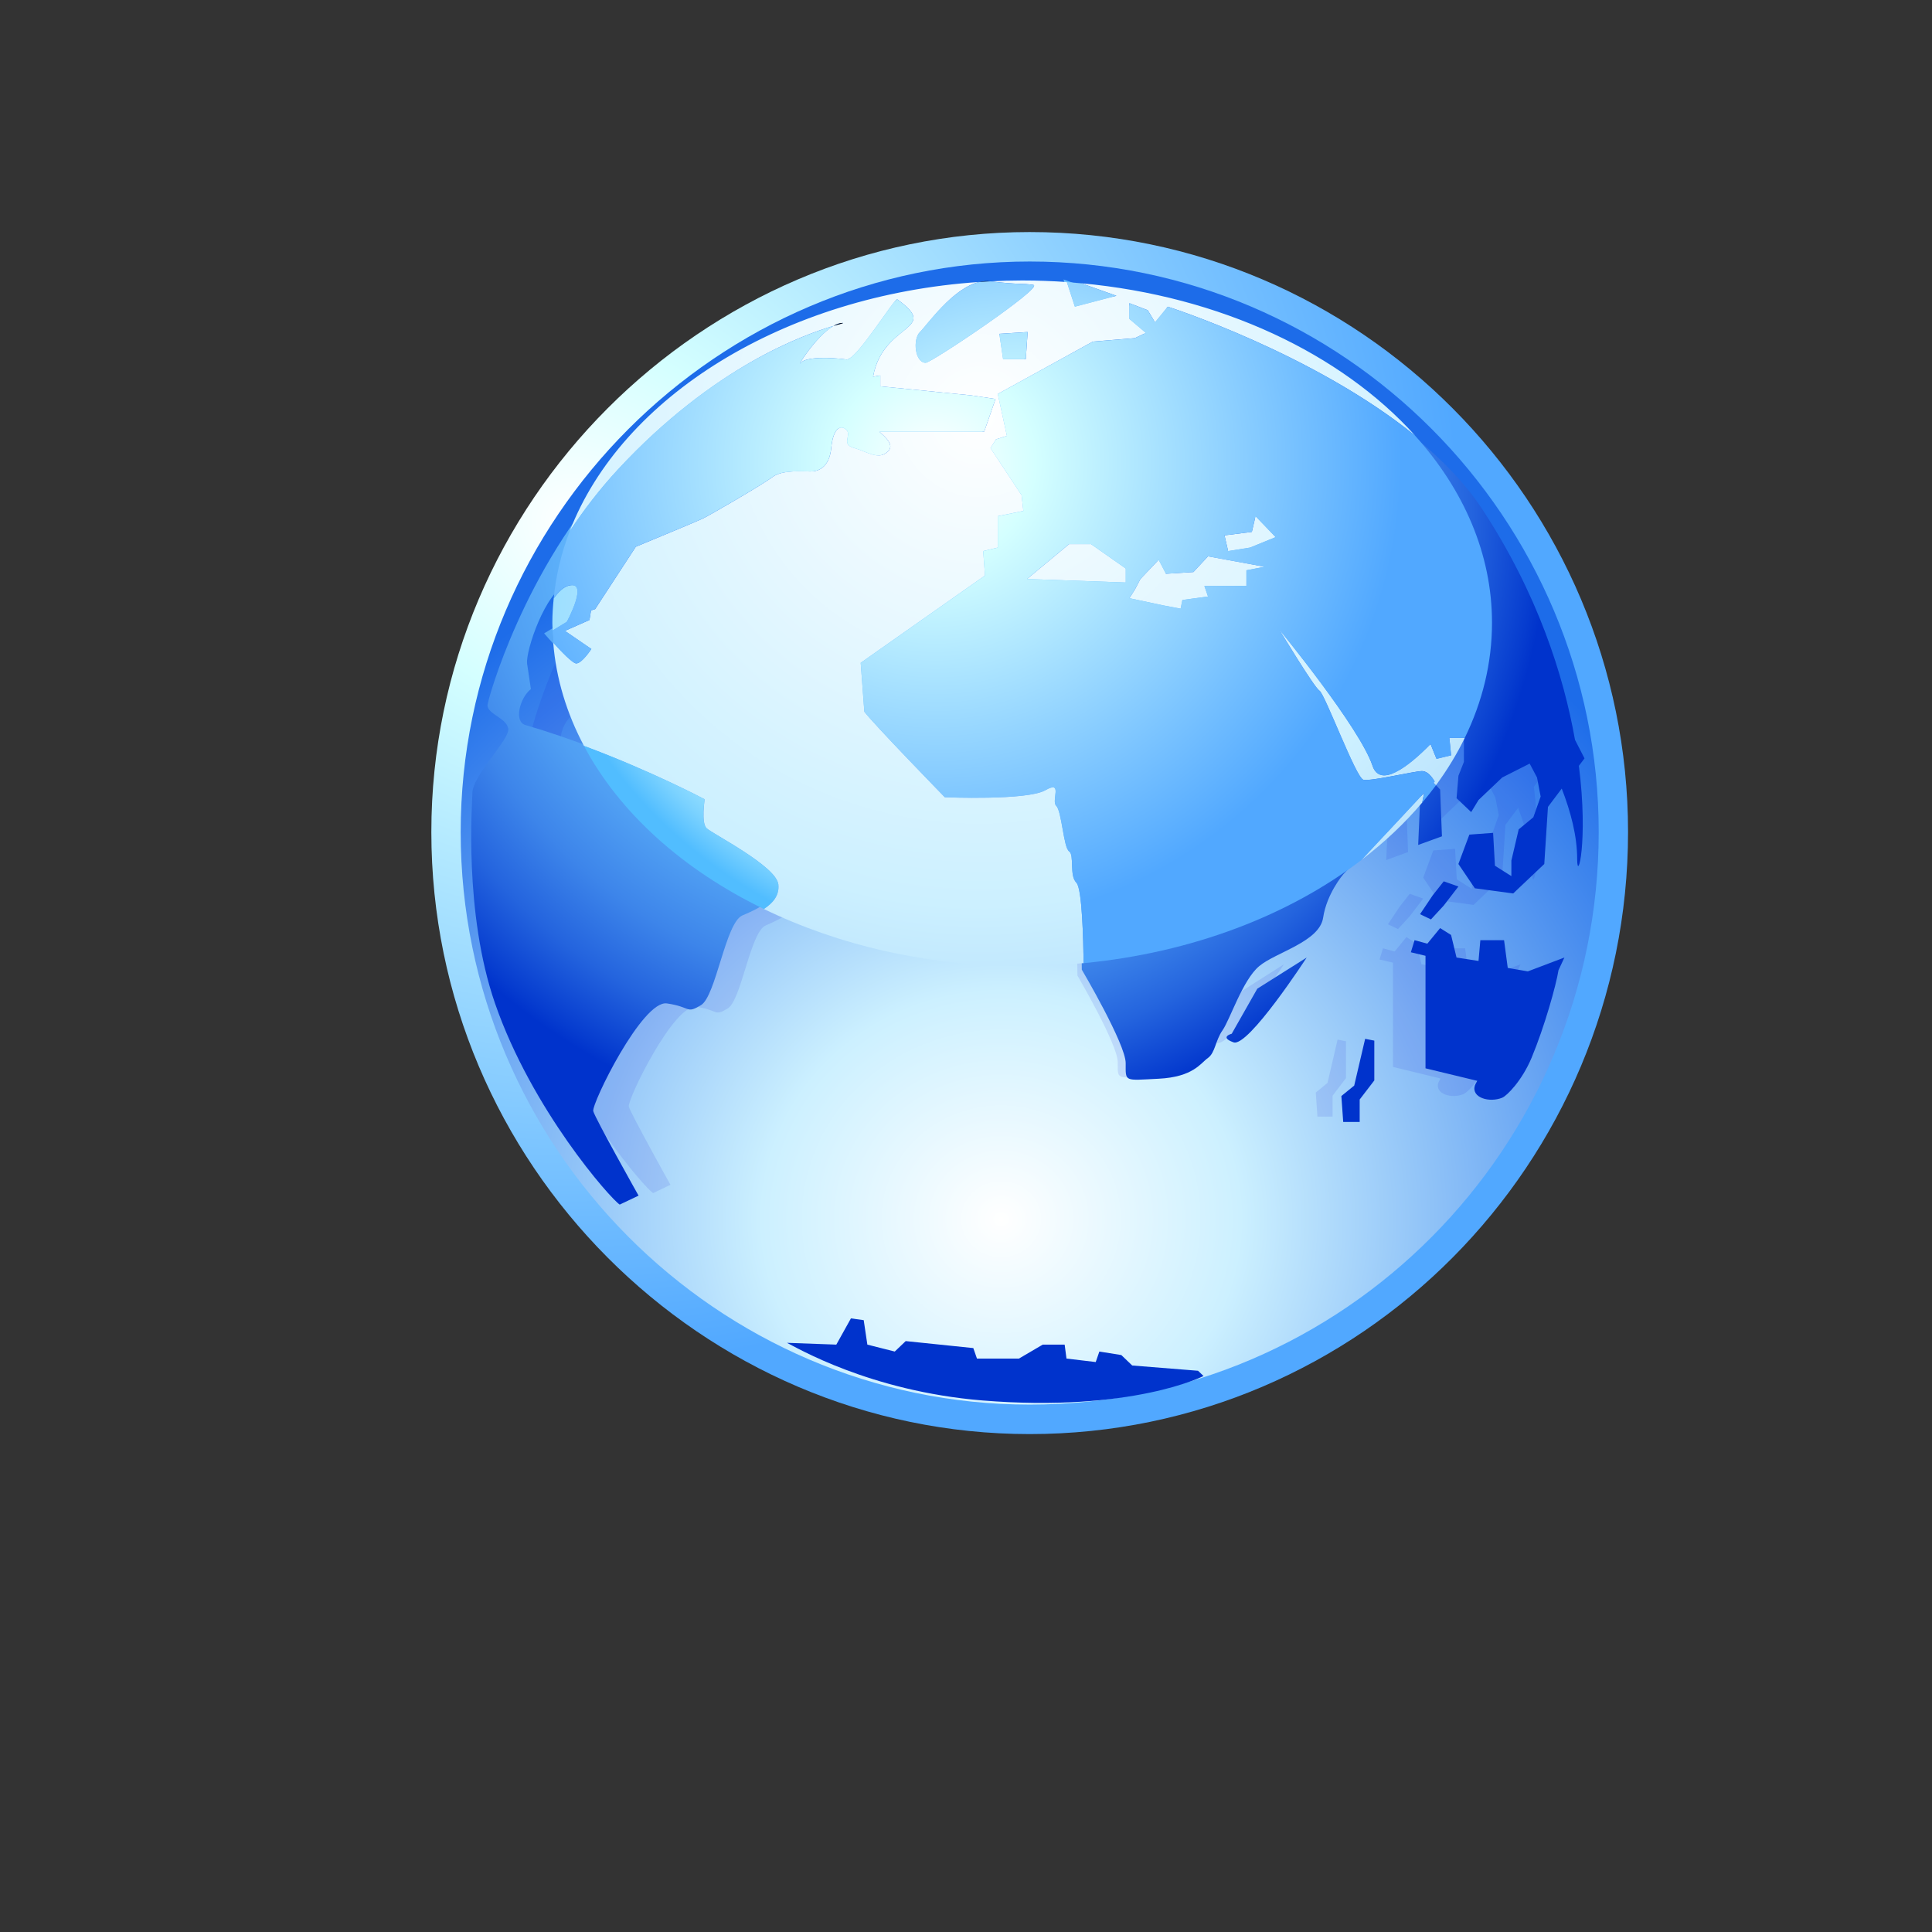 <?xml version="1.0" encoding="UTF-8" standalone="no"?>
<!-- Generator: Adobe Illustrator 9.0, SVG Export Plug-In  -->
<svg
   xmlns:svg="http://www.w3.org/2000/svg"
   xmlns="http://www.w3.org/2000/svg"
   xmlns:xlink="http://www.w3.org/1999/xlink"
   xmlns:sodipodi="http://sodipodi.sourceforge.net/DTD/sodipodi-0.dtd"
   xmlns:inkscape="http://www.inkscape.org/namespaces/inkscape"
   width="144pt"
   height="144pt"
   viewBox="0 0 144 144"
   xml:space="preserve"
   id="svg40225"
   sodipodi:version="0.32"
   inkscape:version="0.46"
   sodipodi:docname="konqueror.svg"
   inkscape:output_extension="org.inkscape.output.svg.inkscape"><rect x="0" y="0" width="144" height="144" fill="#333333" stroke="none"/><defs
     id="defs40642"><inkscape:perspective
   sodipodi:type="inkscape:persp3d"
   inkscape:vp_x="0 : 90 : 1"
   inkscape:vp_y="0 : 1000 : 0"
   inkscape:vp_z="180 : 90 : 1"
   inkscape:persp3d-origin="90 : 60 : 1"
   id="perspective40646" />
		
		
	<radialGradient
   inkscape:collect="always"
   xlink:href="#aigrd1"
   id="radialGradient40874"
   gradientUnits="userSpaceOnUse"
   gradientTransform="matrix(1.02,0,0,0.971,-32.316,104.457)"
   cx="71.755"
   cy="-65.269"
   fx="71.755"
   fy="-65.269"
   r="81.756" /><radialGradient
   inkscape:collect="always"
   xlink:href="#aigrd2"
   id="radialGradient40876"
   gradientUnits="userSpaceOnUse"
   gradientTransform="matrix(1.02,0,0,0.971,-32.316,104.457)"
   cx="103.007"
   cy="-11.74"
   fx="103.007"
   fy="-11.74"
   r="57.695" /><radialGradient
   inkscape:collect="always"
   xlink:href="#aigrd3"
   id="radialGradient40878"
   gradientUnits="userSpaceOnUse"
   cx="66.017"
   cy="39.613"
   fx="66.017"
   fy="39.613"
   r="47.685" /><radialGradient
   inkscape:collect="always"
   xlink:href="#aigrd4"
   id="radialGradient40880"
   gradientUnits="userSpaceOnUse"
   gradientTransform="matrix(1.02,0,0,0.971,-32.316,104.457)"
   cx="105.824"
   cy="-54.606"
   fx="105.824"
   fy="-54.606"
   r="73.333" /><radialGradient
   inkscape:collect="always"
   xlink:href="#aigrd5"
   id="radialGradient40882"
   gradientUnits="userSpaceOnUse"
   gradientTransform="matrix(1.02,0,0,0.971,-32.316,104.457)"
   cx="101.376"
   cy="-73.411"
   fx="101.376"
   fy="-73.411"
   r="121.76" /><radialGradient
   inkscape:collect="always"
   xlink:href="#aigrd6"
   id="radialGradient40884"
   gradientUnits="userSpaceOnUse"
   gradientTransform="matrix(1.02,0,0,0.971,-32.316,104.457)"
   cx="101.374"
   cy="-73.411"
   fx="101.374"
   fy="-73.411"
   r="121.776" /><radialGradient
   inkscape:collect="always"
   xlink:href="#aigrd7"
   id="radialGradient40886"
   gradientUnits="userSpaceOnUse"
   cx="71.118"
   cy="33.152"
   fx="71.118"
   fy="33.152"
   r="120.477" /><radialGradient
   inkscape:collect="always"
   xlink:href="#aigrd8"
   id="radialGradient40888"
   gradientUnits="userSpaceOnUse"
   gradientTransform="matrix(1.02,0,0,0.971,-32.316,104.457)"
   cx="101.374"
   cy="-73.413"
   fx="101.374"
   fy="-73.413"
   r="121.777" /><radialGradient
   inkscape:collect="always"
   xlink:href="#aigrd9"
   id="radialGradient40890"
   gradientUnits="userSpaceOnUse"
   gradientTransform="matrix(1.02,0,0,0.971,-32.316,104.457)"
   cx="101.375"
   cy="-73.414"
   fx="101.375"
   fy="-73.414"
   r="121.78" /><radialGradient
   inkscape:collect="always"
   xlink:href="#aigrd10"
   id="radialGradient40892"
   gradientUnits="userSpaceOnUse"
   gradientTransform="matrix(1.02,0,0,0.971,-32.316,104.457)"
   cx="101.359"
   cy="-73.421"
   fx="101.359"
   fy="-73.421"
   r="121.826" /><radialGradient
   inkscape:collect="always"
   xlink:href="#aigrd11"
   id="radialGradient40894"
   gradientUnits="userSpaceOnUse"
   gradientTransform="matrix(1.02,0,0,0.971,-32.316,104.457)"
   cx="103.743"
   cy="-67.258"
   fx="103.743"
   fy="-67.258"
   r="35.692" /><radialGradient
   inkscape:collect="always"
   xlink:href="#aigrd12"
   id="radialGradient40896"
   gradientUnits="userSpaceOnUse"
   gradientTransform="matrix(1.02,0,0,0.971,-32.316,104.457)"
   cx="103.688"
   cy="-67.267"
   fx="103.688"
   fy="-67.267"
   r="35.698" /><radialGradient
   inkscape:collect="always"
   xlink:href="#aigrd13"
   id="radialGradient40898"
   gradientUnits="userSpaceOnUse"
   cx="67.88"
   cy="36.63"
   fx="67.88"
   fy="36.63"
   r="43.822" /><radialGradient
   inkscape:collect="always"
   xlink:href="#aigrd14"
   id="radialGradient40900"
   gradientUnits="userSpaceOnUse"
   gradientTransform="matrix(1.02,0,0,0.971,-32.316,104.457)"
   cx="103.686"
   cy="-67.257"
   fx="103.686"
   fy="-67.257"
   r="35.725" /><radialGradient
   inkscape:collect="always"
   xlink:href="#aigrd15"
   id="radialGradient40902"
   gradientUnits="userSpaceOnUse"
   gradientTransform="matrix(1.02,0,0,0.971,-32.316,104.457)"
   cx="98.201"
   cy="-69.829"
   fx="98.201"
   fy="-69.829"
   r="43.93" /><radialGradient
   inkscape:collect="always"
   xlink:href="#aigrd16"
   id="radialGradient40904"
   gradientUnits="userSpaceOnUse"
   gradientTransform="matrix(1.02,0,0,0.971,-32.316,104.457)"
   cx="103.686"
   cy="-67.253"
   fx="103.686"
   fy="-67.253"
   r="35.735" /><linearGradient
   inkscape:collect="always"
   xlink:href="#aigrd17"
   id="linearGradient40906"
   gradientUnits="userSpaceOnUse"
   x1="128.483"
   y1="114.662"
   x2="121.406"
   y2="121.74" /><linearGradient
   inkscape:collect="always"
   xlink:href="#aigrd18"
   id="linearGradient40908"
   gradientUnits="userSpaceOnUse"
   x1="104.762"
   y1="98.666"
   x2="138.257"
   y2="124.597" /><linearGradient
   inkscape:collect="always"
   xlink:href="#aigrd19"
   id="linearGradient40910"
   gradientUnits="userSpaceOnUse"
   x1="23.631"
   y1="9.81"
   x2="16.555"
   y2="16.886" /><linearGradient
   inkscape:collect="always"
   xlink:href="#aigrd20"
   id="linearGradient40912"
   gradientUnits="userSpaceOnUse"
   x1="-0.094"
   y1="-6.188"
   x2="33.404"
   y2="19.745" /><linearGradient
   inkscape:collect="always"
   xlink:href="#aigrd21"
   id="linearGradient40914"
   gradientUnits="userSpaceOnUse"
   x1="-28.083"
   y1="1.557"
   x2="122.478"
   y2="179.003" /><linearGradient
   inkscape:collect="always"
   xlink:href="#aigrd22"
   id="linearGradient40916"
   gradientUnits="userSpaceOnUse"
   x1="40.395"
   y1="96.764"
   x2="89.714"
   y2="134.947" /><linearGradient
   inkscape:collect="always"
   xlink:href="#aigrd23"
   id="linearGradient40918"
   gradientUnits="userSpaceOnUse"
   x1="16.294"
   y1="53.11"
   x2="151.178"
   y2="213.986" /><linearGradient
   inkscape:collect="always"
   xlink:href="#aigrd24"
   id="linearGradient40920"
   gradientUnits="userSpaceOnUse"
   x1="-32.73"
   y1="5.502"
   x2="117.827"
   y2="182.944" /><linearGradient
   inkscape:collect="always"
   xlink:href="#aigrd25"
   id="linearGradient40922"
   gradientUnits="userSpaceOnUse"
   x1="-17.473"
   y1="36.036"
   x2="33.188"
   y2="75.257" /><linearGradient
   inkscape:collect="always"
   xlink:href="#aigrd26"
   id="linearGradient40924"
   gradientUnits="userSpaceOnUse"
   x1="11.652"
   y1="57.012"
   x2="146.519"
   y2="217.866" /><linearGradient
   inkscape:collect="always"
   xlink:href="#aigrd27"
   id="linearGradient40926"
   gradientUnits="userSpaceOnUse"
   x1="-45.718"
   y1="16.516"
   x2="104.848"
   y2="193.969" /><linearGradient
   inkscape:collect="always"
   xlink:href="#aigrd28"
   id="linearGradient40928"
   gradientUnits="userSpaceOnUse"
   x1="4.232"
   y1="86.016"
   x2="46.406"
   y2="118.666" /><linearGradient
   inkscape:collect="always"
   xlink:href="#aigrd29"
   id="linearGradient40930"
   gradientUnits="userSpaceOnUse"
   x1="-0.715"
   y1="67.378"
   x2="134.164"
   y2="228.247" /><linearGradient
   inkscape:collect="always"
   xlink:href="#aigrd30"
   id="linearGradient40932"
   gradientUnits="userSpaceOnUse"
   x1="4.009"
   y1="-25.662"
   x2="154.563"
   y2="151.777" /><linearGradient
   inkscape:collect="always"
   xlink:href="#aigrd31"
   id="linearGradient40934"
   gradientUnits="userSpaceOnUse"
   x1="89.799"
   y1="83.609"
   x2="132.907"
   y2="116.983" /><linearGradient
   inkscape:collect="always"
   xlink:href="#aigrd32"
   id="linearGradient40936"
   gradientUnits="userSpaceOnUse"
   x1="48.422"
   y1="26.188"
   x2="183.291"
   y2="187.047" /><linearGradient
   inkscape:collect="always"
   xlink:href="#aigrd33"
   id="linearGradient40938"
   gradientUnits="userSpaceOnUse"
   x1="-2.018"
   y1="-20.554"
   x2="148.538"
   y2="156.887" /><linearGradient
   inkscape:collect="always"
   xlink:href="#aigrd34"
   id="linearGradient40940"
   gradientUnits="userSpaceOnUse"
   x1="2.02"
   y1="-0.657"
   x2="45.127"
   y2="32.716" /><linearGradient
   inkscape:collect="always"
   xlink:href="#aigrd35"
   id="linearGradient40942"
   gradientUnits="userSpaceOnUse"
   x1="42.288"
   y1="31.326"
   x2="177.168"
   y2="192.198" /><linearGradient
   inkscape:collect="always"
   xlink:href="#aigrd36"
   id="linearGradient40944"
   gradientUnits="userSpaceOnUse"
   x1="-9.19"
   y1="-14.398"
   x2="141.238"
   y2="162.893" /><linearGradient
   inkscape:collect="always"
   xlink:href="#aigrd37"
   id="linearGradient40946"
   gradientUnits="userSpaceOnUse"
   x1="35.362"
   y1="37.131"
   x2="170.087"
   y2="197.817" /><linearGradient
   inkscape:collect="always"
   xlink:href="#aigrd38"
   id="linearGradient40948"
   gradientUnits="userSpaceOnUse"
   x1="-39.401"
   y1="-8.939"
   x2="120.33"
   y2="114.724" /><linearGradient
   inkscape:collect="always"
   xlink:href="#aigrd39"
   id="linearGradient40950"
   gradientUnits="userSpaceOnUse"
   x1="-25.284"
   y1="-0.699"
   x2="115.942"
   y2="108.637" />
			
			
		<radialGradient
   inkscape:collect="always"
   xlink:href="#aigrd1"
   id="radialGradient41176"
   gradientUnits="userSpaceOnUse"
   gradientTransform="matrix(1.02,0,0,0.971,-32.316,104.457)"
   cx="71.755"
   cy="-65.269"
   fx="71.755"
   fy="-65.269"
   r="81.756" /><radialGradient
   inkscape:collect="always"
   xlink:href="#aigrd2"
   id="radialGradient41178"
   gradientUnits="userSpaceOnUse"
   gradientTransform="matrix(1.02,0,0,0.971,-32.316,104.457)"
   cx="103.007"
   cy="-11.74"
   fx="103.007"
   fy="-11.74"
   r="57.695" /><radialGradient
   inkscape:collect="always"
   xlink:href="#aigrd3"
   id="radialGradient41180"
   gradientUnits="userSpaceOnUse"
   cx="66.017"
   cy="39.613"
   fx="66.017"
   fy="39.613"
   r="47.685" /><radialGradient
   inkscape:collect="always"
   xlink:href="#aigrd4"
   id="radialGradient41182"
   gradientUnits="userSpaceOnUse"
   gradientTransform="matrix(1.02,0,0,0.971,-32.316,104.457)"
   cx="105.824"
   cy="-54.606"
   fx="105.824"
   fy="-54.606"
   r="73.333" /><radialGradient
   inkscape:collect="always"
   xlink:href="#aigrd5"
   id="radialGradient41184"
   gradientUnits="userSpaceOnUse"
   gradientTransform="matrix(1.02,0,0,0.971,-32.316,104.457)"
   cx="101.376"
   cy="-73.411"
   fx="101.376"
   fy="-73.411"
   r="121.76" /><radialGradient
   inkscape:collect="always"
   xlink:href="#aigrd6"
   id="radialGradient41186"
   gradientUnits="userSpaceOnUse"
   gradientTransform="matrix(1.02,0,0,0.971,-32.316,104.457)"
   cx="101.374"
   cy="-73.411"
   fx="101.374"
   fy="-73.411"
   r="121.776" /><radialGradient
   inkscape:collect="always"
   xlink:href="#aigrd7"
   id="radialGradient41188"
   gradientUnits="userSpaceOnUse"
   cx="71.118"
   cy="33.152"
   fx="71.118"
   fy="33.152"
   r="120.477" /><radialGradient
   inkscape:collect="always"
   xlink:href="#aigrd8"
   id="radialGradient41190"
   gradientUnits="userSpaceOnUse"
   gradientTransform="matrix(1.02,0,0,0.971,-32.316,104.457)"
   cx="101.374"
   cy="-73.413"
   fx="101.374"
   fy="-73.413"
   r="121.777" /><radialGradient
   inkscape:collect="always"
   xlink:href="#aigrd9"
   id="radialGradient41192"
   gradientUnits="userSpaceOnUse"
   gradientTransform="matrix(1.02,0,0,0.971,-32.316,104.457)"
   cx="101.375"
   cy="-73.414"
   fx="101.375"
   fy="-73.414"
   r="121.78" /><radialGradient
   inkscape:collect="always"
   xlink:href="#aigrd10"
   id="radialGradient41194"
   gradientUnits="userSpaceOnUse"
   gradientTransform="matrix(1.02,0,0,0.971,-32.316,104.457)"
   cx="101.359"
   cy="-73.421"
   fx="101.359"
   fy="-73.421"
   r="121.826" /><radialGradient
   inkscape:collect="always"
   xlink:href="#aigrd11"
   id="radialGradient41196"
   gradientUnits="userSpaceOnUse"
   gradientTransform="matrix(1.02,0,0,0.971,-32.316,104.457)"
   cx="103.743"
   cy="-67.258"
   fx="103.743"
   fy="-67.258"
   r="35.692" /><radialGradient
   inkscape:collect="always"
   xlink:href="#aigrd12"
   id="radialGradient41198"
   gradientUnits="userSpaceOnUse"
   gradientTransform="matrix(1.02,0,0,0.971,-32.316,104.457)"
   cx="103.688"
   cy="-67.267"
   fx="103.688"
   fy="-67.267"
   r="35.698" /><radialGradient
   inkscape:collect="always"
   xlink:href="#aigrd13"
   id="radialGradient41200"
   gradientUnits="userSpaceOnUse"
   cx="67.88"
   cy="36.63"
   fx="67.88"
   fy="36.63"
   r="43.822" /><radialGradient
   inkscape:collect="always"
   xlink:href="#aigrd14"
   id="radialGradient41202"
   gradientUnits="userSpaceOnUse"
   gradientTransform="matrix(1.02,0,0,0.971,-32.316,104.457)"
   cx="103.686"
   cy="-67.257"
   fx="103.686"
   fy="-67.257"
   r="35.725" /><radialGradient
   inkscape:collect="always"
   xlink:href="#aigrd15"
   id="radialGradient41204"
   gradientUnits="userSpaceOnUse"
   gradientTransform="matrix(1.02,0,0,0.971,-32.316,104.457)"
   cx="98.201"
   cy="-69.829"
   fx="98.201"
   fy="-69.829"
   r="43.93" /><radialGradient
   inkscape:collect="always"
   xlink:href="#aigrd16"
   id="radialGradient41206"
   gradientUnits="userSpaceOnUse"
   gradientTransform="matrix(1.02,0,0,0.971,-32.316,104.457)"
   cx="103.686"
   cy="-67.253"
   fx="103.686"
   fy="-67.253"
   r="35.735" /><linearGradient
   inkscape:collect="always"
   xlink:href="#aigrd17"
   id="linearGradient41208"
   gradientUnits="userSpaceOnUse"
   x1="128.483"
   y1="114.662"
   x2="121.406"
   y2="121.74" /><linearGradient
   inkscape:collect="always"
   xlink:href="#aigrd18"
   id="linearGradient41210"
   gradientUnits="userSpaceOnUse"
   x1="104.762"
   y1="98.666"
   x2="138.257"
   y2="124.597" /><linearGradient
   inkscape:collect="always"
   xlink:href="#aigrd19"
   id="linearGradient41212"
   gradientUnits="userSpaceOnUse"
   x1="23.631"
   y1="9.81"
   x2="16.555"
   y2="16.886" /><linearGradient
   inkscape:collect="always"
   xlink:href="#aigrd20"
   id="linearGradient41214"
   gradientUnits="userSpaceOnUse"
   x1="-0.094"
   y1="-6.188"
   x2="33.404"
   y2="19.745" /><linearGradient
   inkscape:collect="always"
   xlink:href="#aigrd21"
   id="linearGradient41216"
   gradientUnits="userSpaceOnUse"
   x1="-28.083"
   y1="1.557"
   x2="122.478"
   y2="179.003" /><linearGradient
   inkscape:collect="always"
   xlink:href="#aigrd22"
   id="linearGradient41218"
   gradientUnits="userSpaceOnUse"
   x1="40.395"
   y1="96.764"
   x2="89.714"
   y2="134.947" /><linearGradient
   inkscape:collect="always"
   xlink:href="#aigrd23"
   id="linearGradient41220"
   gradientUnits="userSpaceOnUse"
   x1="16.294"
   y1="53.11"
   x2="151.178"
   y2="213.986" /><linearGradient
   inkscape:collect="always"
   xlink:href="#aigrd24"
   id="linearGradient41222"
   gradientUnits="userSpaceOnUse"
   x1="-32.73"
   y1="5.502"
   x2="117.827"
   y2="182.944" /><linearGradient
   inkscape:collect="always"
   xlink:href="#aigrd25"
   id="linearGradient41224"
   gradientUnits="userSpaceOnUse"
   x1="-17.473"
   y1="36.036"
   x2="33.188"
   y2="75.257" /><linearGradient
   inkscape:collect="always"
   xlink:href="#aigrd26"
   id="linearGradient41226"
   gradientUnits="userSpaceOnUse"
   x1="11.652"
   y1="57.012"
   x2="146.519"
   y2="217.866" /><linearGradient
   inkscape:collect="always"
   xlink:href="#aigrd27"
   id="linearGradient41228"
   gradientUnits="userSpaceOnUse"
   x1="-45.718"
   y1="16.516"
   x2="104.848"
   y2="193.969" /><linearGradient
   inkscape:collect="always"
   xlink:href="#aigrd28"
   id="linearGradient41230"
   gradientUnits="userSpaceOnUse"
   x1="4.232"
   y1="86.016"
   x2="46.406"
   y2="118.666" /><linearGradient
   inkscape:collect="always"
   xlink:href="#aigrd29"
   id="linearGradient41232"
   gradientUnits="userSpaceOnUse"
   x1="-0.715"
   y1="67.378"
   x2="134.164"
   y2="228.247" /><linearGradient
   inkscape:collect="always"
   xlink:href="#aigrd30"
   id="linearGradient41234"
   gradientUnits="userSpaceOnUse"
   x1="4.009"
   y1="-25.662"
   x2="154.563"
   y2="151.777" /><linearGradient
   inkscape:collect="always"
   xlink:href="#aigrd31"
   id="linearGradient41236"
   gradientUnits="userSpaceOnUse"
   x1="89.799"
   y1="83.609"
   x2="132.907"
   y2="116.983" /><linearGradient
   inkscape:collect="always"
   xlink:href="#aigrd32"
   id="linearGradient41238"
   gradientUnits="userSpaceOnUse"
   x1="48.422"
   y1="26.188"
   x2="183.291"
   y2="187.047" /><linearGradient
   inkscape:collect="always"
   xlink:href="#aigrd33"
   id="linearGradient41240"
   gradientUnits="userSpaceOnUse"
   x1="-2.018"
   y1="-20.554"
   x2="148.538"
   y2="156.887" /><linearGradient
   inkscape:collect="always"
   xlink:href="#aigrd34"
   id="linearGradient41242"
   gradientUnits="userSpaceOnUse"
   x1="2.02"
   y1="-0.657"
   x2="45.127"
   y2="32.716" /><linearGradient
   inkscape:collect="always"
   xlink:href="#aigrd35"
   id="linearGradient41244"
   gradientUnits="userSpaceOnUse"
   x1="42.288"
   y1="31.326"
   x2="177.168"
   y2="192.198" /><linearGradient
   inkscape:collect="always"
   xlink:href="#aigrd36"
   id="linearGradient41246"
   gradientUnits="userSpaceOnUse"
   x1="-9.19"
   y1="-14.398"
   x2="141.238"
   y2="162.893" /><linearGradient
   inkscape:collect="always"
   xlink:href="#aigrd37"
   id="linearGradient41248"
   gradientUnits="userSpaceOnUse"
   x1="35.362"
   y1="37.131"
   x2="170.087"
   y2="197.817" /><linearGradient
   inkscape:collect="always"
   xlink:href="#aigrd38"
   id="linearGradient41250"
   gradientUnits="userSpaceOnUse"
   x1="-39.401"
   y1="-8.939"
   x2="120.33"
   y2="114.724" /><linearGradient
   inkscape:collect="always"
   xlink:href="#aigrd39"
   id="linearGradient41252"
   gradientUnits="userSpaceOnUse"
   x1="-25.284"
   y1="-0.699"
   x2="115.942"
   y2="108.637" />
				
				
			<radialGradient
   inkscape:collect="always"
   xlink:href="#aigrd1"
   id="radialGradient41476"
   gradientUnits="userSpaceOnUse"
   gradientTransform="matrix(1.02,0,0,0.971,-32.316,104.457)"
   cx="71.755"
   cy="-65.269"
   fx="71.755"
   fy="-65.269"
   r="81.756" /><radialGradient
   inkscape:collect="always"
   xlink:href="#aigrd2"
   id="radialGradient41478"
   gradientUnits="userSpaceOnUse"
   gradientTransform="matrix(1.02,0,0,0.971,-32.316,104.457)"
   cx="103.007"
   cy="-11.74"
   fx="103.007"
   fy="-11.74"
   r="57.695" /><radialGradient
   inkscape:collect="always"
   xlink:href="#aigrd3"
   id="radialGradient41480"
   gradientUnits="userSpaceOnUse"
   cx="66.017"
   cy="39.613"
   fx="66.017"
   fy="39.613"
   r="47.685" /><radialGradient
   inkscape:collect="always"
   xlink:href="#aigrd4"
   id="radialGradient41482"
   gradientUnits="userSpaceOnUse"
   gradientTransform="matrix(1.02,0,0,0.971,-32.316,104.457)"
   cx="105.824"
   cy="-54.606"
   fx="105.824"
   fy="-54.606"
   r="73.333" /><radialGradient
   inkscape:collect="always"
   xlink:href="#aigrd5"
   id="radialGradient41484"
   gradientUnits="userSpaceOnUse"
   gradientTransform="matrix(1.02,0,0,0.971,-32.316,104.457)"
   cx="101.376"
   cy="-73.411"
   fx="101.376"
   fy="-73.411"
   r="121.76" /><radialGradient
   inkscape:collect="always"
   xlink:href="#aigrd6"
   id="radialGradient41486"
   gradientUnits="userSpaceOnUse"
   gradientTransform="matrix(1.02,0,0,0.971,-32.316,104.457)"
   cx="101.374"
   cy="-73.411"
   fx="101.374"
   fy="-73.411"
   r="121.776" /><radialGradient
   inkscape:collect="always"
   xlink:href="#aigrd7"
   id="radialGradient41488"
   gradientUnits="userSpaceOnUse"
   cx="71.118"
   cy="33.152"
   fx="71.118"
   fy="33.152"
   r="120.477" /><radialGradient
   inkscape:collect="always"
   xlink:href="#aigrd8"
   id="radialGradient41490"
   gradientUnits="userSpaceOnUse"
   gradientTransform="matrix(1.02,0,0,0.971,-32.316,104.457)"
   cx="101.374"
   cy="-73.413"
   fx="101.374"
   fy="-73.413"
   r="121.777" /><radialGradient
   inkscape:collect="always"
   xlink:href="#aigrd9"
   id="radialGradient41492"
   gradientUnits="userSpaceOnUse"
   gradientTransform="matrix(1.02,0,0,0.971,-32.316,104.457)"
   cx="101.375"
   cy="-73.414"
   fx="101.375"
   fy="-73.414"
   r="121.78" /><radialGradient
   inkscape:collect="always"
   xlink:href="#aigrd10"
   id="radialGradient41494"
   gradientUnits="userSpaceOnUse"
   gradientTransform="matrix(1.02,0,0,0.971,-32.316,104.457)"
   cx="101.359"
   cy="-73.421"
   fx="101.359"
   fy="-73.421"
   r="121.826" /><radialGradient
   inkscape:collect="always"
   xlink:href="#aigrd11"
   id="radialGradient41496"
   gradientUnits="userSpaceOnUse"
   gradientTransform="matrix(1.02,0,0,0.971,-32.316,104.457)"
   cx="103.743"
   cy="-67.258"
   fx="103.743"
   fy="-67.258"
   r="35.692" /><radialGradient
   inkscape:collect="always"
   xlink:href="#aigrd12"
   id="radialGradient41498"
   gradientUnits="userSpaceOnUse"
   gradientTransform="matrix(1.02,0,0,0.971,-32.316,104.457)"
   cx="103.688"
   cy="-67.267"
   fx="103.688"
   fy="-67.267"
   r="35.698" /><radialGradient
   inkscape:collect="always"
   xlink:href="#aigrd13"
   id="radialGradient41500"
   gradientUnits="userSpaceOnUse"
   cx="67.88"
   cy="36.63"
   fx="67.88"
   fy="36.63"
   r="43.822" /><radialGradient
   inkscape:collect="always"
   xlink:href="#aigrd14"
   id="radialGradient41502"
   gradientUnits="userSpaceOnUse"
   gradientTransform="matrix(1.02,0,0,0.971,-32.316,104.457)"
   cx="103.686"
   cy="-67.257"
   fx="103.686"
   fy="-67.257"
   r="35.725" /><radialGradient
   inkscape:collect="always"
   xlink:href="#aigrd15"
   id="radialGradient41504"
   gradientUnits="userSpaceOnUse"
   gradientTransform="matrix(1.02,0,0,0.971,-32.316,104.457)"
   cx="98.201"
   cy="-69.829"
   fx="98.201"
   fy="-69.829"
   r="43.93" /><radialGradient
   inkscape:collect="always"
   xlink:href="#aigrd16"
   id="radialGradient41506"
   gradientUnits="userSpaceOnUse"
   gradientTransform="matrix(1.02,0,0,0.971,-32.316,104.457)"
   cx="103.686"
   cy="-67.253"
   fx="103.686"
   fy="-67.253"
   r="35.735" /></defs><sodipodi:namedview
     inkscape:window-height="667"
     inkscape:window-width="1066"
     inkscape:pageshadow="2"
     inkscape:pageopacity="0.0"
     guidetolerance="10.0"
     gridtolerance="10.0"
     objecttolerance="10.0"
     borderopacity="1.0"
     bordercolor="#666666"
     pagecolor="#ffffff"
     id="base"
     showgrid="false"
     inkscape:zoom="2.5666667"
     inkscape:cx="96.342818"
     inkscape:cy="90"
     inkscape:window-x="88"
     inkscape:window-y="116"
     inkscape:current-layer="svg40225" /><g
     style="fill-rule:nonzero;stroke-width:0;stroke-miterlimit:4"
     id="g40236"
     transform="translate(1.87,-2.182)">
					<radialGradient
   gradientUnits="userSpaceOnUse"
   gradientTransform="matrix(1.02,0,0,0.971,-32.316,104.457)"
   fy="-65.269"
   fx="71.755"
   r="81.756"
   cy="-65.269"
   cx="71.755"
   id="aigrd1">
						<stop
   id="stop40239"
   style="stop-color:#FFFFFF"
   offset="0" />
						<stop
   id="stop40241"
   style="stop-color:#D4FFFF"
   offset="0.169" />
						<stop
   id="stop40243"
   style="stop-color:#51A8FF"
   offset="0.792" />
					</radialGradient>
					<path
   id="path40245"
   d="M 74.877,109.07 C 99.502,109.07 119.475,88.918 119.475,64.194 C 119.475,39.632 99.502,19.478 74.877,19.478 C 50.424,19.478 30.28,39.632 30.28,64.194 C 30.28,88.918 50.424,109.07 74.877,109.07 L 74.877,109.07 z"
   style="fill:url(#radialGradient41476);fill-rule:evenodd" />
					<radialGradient
   gradientUnits="userSpaceOnUse"
   gradientTransform="matrix(1.02,0,0,0.971,-32.316,104.457)"
   fy="-11.74"
   fx="103.007"
   r="57.695"
   cy="-11.74"
   cx="103.007"
   id="aigrd2">
						<stop
   id="stop40248"
   style="stop-color:#FFFFFF"
   offset="0" />
						<stop
   id="stop40250"
   style="stop-color:#CCF0FF"
   offset="0.303" />
						<stop
   id="stop40252"
   style="stop-color:#1D6CE9"
   offset="1" />
					</radialGradient>
					<path
   id="path40254"
   d="M 74.877,106.873 C 98.293,106.873 117.288,87.711 117.288,64.201 C 117.288,40.841 98.293,21.674 74.877,21.674 C 51.626,21.674 32.467,40.841 32.467,64.201 C 32.467,87.711 51.626,106.873 74.877,106.873 L 74.877,106.873 z"
   style="fill:url(#radialGradient41478);fill-rule:evenodd" />
					<path
   id="path40256"
   d="M 52.627,64.953 C 52.238,64.583 52.496,62.969 52.496,62.969 C 52.496,62.969 46.681,59.873 40.348,58.013 C 39.565,57.782 39.96,56.154 40.734,55.534 L 40.475,53.796 C 40.348,52.931 41.77,48.716 43.191,48.345 C 44.612,47.973 43.061,50.824 43.061,50.824 L 41.639,51.692 C 41.639,51.692 43.321,53.674 43.708,53.674 C 44.094,53.674 44.742,52.68 44.742,52.68 L 42.933,51.446 L 44.611,50.698 L 44.716,50.046 L 45,49.954 L 47.78,45.688 C 49.703,44.889 52.065,43.903 52.366,43.756 C 52.884,43.511 56.502,41.403 57.149,40.908 C 57.795,40.411 59.217,40.535 59.732,40.535 C 60.251,40.535 61.025,40.288 61.155,38.922 C 61.285,37.561 61.801,37.311 62.19,37.684 C 62.577,38.055 61.801,38.674 62.706,38.922 C 63.612,39.172 64.385,39.793 65.032,39.172 C 65.506,38.717 64.874,38.199 64.448,37.809 L 71.624,37.809 L 72.399,35.575 L 70.72,35.329 L 64.514,34.71 L 64.514,33.966 L 64.02,34.05 C 64.692,30.31 68.682,30.927 65.679,28.761 C 65.494,28.63 62.867,32.956 62.2,32.872 C 60.988,32.712 59.421,32.698 59.086,33.098 C 58.648,33.624 60.079,31.285 61.314,30.576 C 59.345,31.163 53.125,33.318 46.55,40.413 C 40.264,47.194 37.759,56.33 37.759,56.65 C 37.759,57.269 39.054,57.518 39.183,58.263 C 39.312,59.003 36.728,61.484 36.728,62.722 C 36.728,63.294 36.119,70.933 38.277,77.226 C 40.8,84.572 46.183,90.705 46.809,91.109 L 48.101,90.49 C 48.101,90.49 45.129,85.158 45,84.662 C 44.87,84.166 48.36,76.978 50.04,77.226 C 51.72,77.474 51.332,77.97 52.366,77.349 C 53.399,76.732 54.046,71.645 55.208,71.154 C 56.374,70.657 57.666,70.039 57.538,68.798 C 57.407,67.557 53.013,65.328 52.626,64.955 L 52.627,64.953 z M 61.932,30.371 C 61.741,30.371 61.53,30.449 61.315,30.574 C 61.821,30.423 62.06,30.371 61.932,30.371 z M 74.471,32.849 L 74.596,30.99 L 72.66,31.115 L 72.919,32.849 L 74.471,32.849 z M 80.673,28.512 L 77.184,27.27 L 77.831,29.256 L 80.673,28.512 z M 67.619,33.097 C 68.008,33.097 75.763,27.892 74.985,27.768 C 74.212,27.645 74.081,27.768 72.013,27.519 C 69.945,27.27 67.745,30.496 67.23,30.99 C 66.714,31.488 66.886,33.097 67.619,33.097 z M 88.695,79.313 C 88.695,79.313 87.818,79.549 88.818,79.909 C 89.819,80.268 93.822,74.057 93.822,74.057 L 90.444,76.205 L 88.695,79.312 L 88.695,79.313 z M 112.838,60.317 L 112.185,59.036 C 111.412,54.617 109.638,48.959 105.834,43.113 C 100.111,34.328 84.189,29.258 84.189,29.258 L 83.314,30.33 L 82.813,29.498 L 81.563,29.018 L 81.563,30.094 L 82.689,31.05 L 81.939,31.408 L 79.059,31.645 L 72.555,35.23 L 73.179,38.098 L 72.427,38.338 L 72.054,38.932 L 74.181,42.158 L 74.304,43.234 L 72.555,43.592 L 72.555,45.741 L 71.555,45.979 L 71.681,47.651 L 63.171,53.628 L 63.421,56.97 C 64.047,57.808 68.928,62.826 68.928,62.826 C 68.928,62.826 74.555,63.06 75.808,62.347 C 77.059,61.629 76.182,63.06 76.558,63.42 C 76.934,63.78 77.059,66.286 77.433,66.528 C 77.807,66.767 77.433,68.197 77.933,68.677 C 78.434,69.154 78.434,74.89 78.434,74.89 C 78.434,74.89 81.438,80.027 81.438,81.341 C 81.438,82.655 81.311,82.536 83.69,82.415 C 86.067,82.296 86.565,81.341 87.066,80.983 C 87.569,80.624 87.569,79.788 88.07,79.071 C 88.57,78.354 89.443,75.606 90.569,74.651 C 91.697,73.694 94.697,72.975 94.948,71.305 C 95.198,69.631 96.324,68.315 96.324,68.315 L 101.734,62.522 L 101.58,63.301 L 101.453,66.284 L 103.08,65.689 L 102.957,62.462 L 102.371,61.833 L 102.454,61.745 C 102.454,61.745 102.08,61.029 101.58,61.029 C 101.081,61.029 98.077,61.745 97.576,61.626 C 97.076,61.507 94.948,55.772 94.572,55.534 C 94.198,55.296 91.822,51.352 91.822,51.352 C 91.822,51.352 97.325,58.043 98.202,60.669 C 98.71,62.199 100.618,60.775 102.174,59.18 L 102.581,60.194 L 103.582,59.954 L 103.458,58.759 L 104.584,58.759 L 104.584,60.552 L 104.208,61.507 L 104.079,63.057 L 105.082,64.017 L 105.583,63.181 L 107.208,61.626 L 109.086,60.67 L 109.586,61.626 L 109.838,62.941 L 109.335,64.373 L 108.334,65.21 L 107.833,67.362 L 107.833,68.434 L 106.707,67.717 L 106.584,65.45 L 104.958,65.569 L 104.208,67.597 L 105.332,69.271 L 107.96,69.628 L 110.087,67.597 L 110.336,63.658 L 111.282,62.394 C 111.899,63.997 112.339,65.677 112.339,67.242 C 112.339,68.957 113.112,66.053 112.456,60.822 L 112.838,60.311 L 112.838,60.317 z M 81.312,48.133 L 74.558,47.893 L 77.434,45.504 L 78.936,45.504 L 81.312,47.174 L 81.312,48.133 z M 89.57,47.297 L 89.57,48.371 L 86.692,48.371 L 86.944,49.088 L 85.188,49.329 L 85.068,49.924 L 83.815,49.687 L 81.563,49.208 L 81.939,48.614 L 82.313,47.893 L 83.563,46.58 L 84.064,47.534 L 85.942,47.416 L 86.944,46.34 L 90.818,47.055 L 89.57,47.297 L 89.57,47.297 z M 89.819,45.742 L 88.317,45.98 L 88.07,44.906 L 89.941,44.668 L 90.195,43.593 L 91.572,45.028 L 89.819,45.743 L 89.819,45.742 z M 103.204,70.473 L 104.208,69.157 L 103.204,68.801 L 102.454,69.757 L 101.58,71.07 L 102.33,71.428 L 103.204,70.474 L 103.204,70.473 z M 97.076,82.895 L 96.199,83.614 L 96.324,85.407 L 97.452,85.407 L 97.452,83.852 L 98.451,82.539 L 98.451,79.791 L 97.826,79.666 L 97.076,82.895 L 97.076,82.895 z M 107.586,74.773 L 107.332,72.863 L 105.71,72.863 L 105.583,74.293 L 104.079,74.057 L 103.707,72.502 L 102.957,72.027 L 102.08,73.101 L 101.206,72.863 L 100.954,73.697 L 101.956,73.937 L 101.956,81.703 L 105.498,82.566 C 105.415,82.711 105.353,82.83 105.332,82.894 C 105.082,83.732 106.333,84.091 107.208,83.732 C 107.532,83.599 108.562,82.548 109.208,80.986 C 110.11,78.816 110.898,75.949 111.057,74.935 L 111.462,74.056 L 108.959,75.011 L 107.586,74.773 L 107.586,74.773 z"
   style="opacity:0.1;fill:#0000cf" />
					<radialGradient
   gradientUnits="userSpaceOnUse"
   fy="39.613"
   fx="66.017"
   r="47.685"
   cy="39.613"
   cx="66.017"
   id="aigrd3">
						<stop
   id="stop40259"
   style="stop-color:#68C0FF"
   offset="0.298" />
						<stop
   id="stop40261"
   style="stop-color:#65BCFE"
   offset="0.428" />
						<stop
   id="stop40263"
   style="stop-color:#5DB1FA"
   offset="0.546" />
						<stop
   id="stop40265"
   style="stop-color:#509FF3"
   offset="0.658" />
						<stop
   id="stop40267"
   style="stop-color:#3D85EA"
   offset="0.768" />
						<stop
   id="stop40269"
   style="stop-color:#2464DE"
   offset="0.876" />
						<stop
   id="stop40271"
   style="stop-color:#063CCF"
   offset="0.98" />
						<stop
   id="stop40273"
   style="stop-color:#0033CC"
   offset="1" />
					</radialGradient>
					<path
   id="path40275"
   d="M 60.789,26.361 C 60.578,26.361 60.35,26.447 60.115,26.582 C 60.667,26.419 60.927,26.361 60.789,26.361 z M 74.443,29.037 L 74.582,27.03 L 72.473,27.164 L 72.754,29.037 L 74.443,29.037 z M 50.653,63.717 C 50.23,63.317 50.513,61.572 50.513,61.572 C 50.513,61.572 44.177,58.228 37.279,56.218 C 36.428,55.968 36.859,54.21 37.699,53.542 L 37.42,51.663 C 37.279,50.727 38.828,46.177 40.377,45.776 C 41.926,45.372 40.235,48.452 40.235,48.452 L 38.686,49.39 C 38.686,49.39 40.517,51.532 40.94,51.532 C 41.363,51.532 42.066,50.459 42.066,50.459 L 40.094,49.124 L 41.925,48.318 L 42.04,47.611 L 42.347,47.515 L 45.376,42.906 C 47.469,42.045 50.044,40.977 50.371,40.82 C 50.933,40.554 54.876,38.28 55.579,37.744 C 56.284,37.207 57.83,37.342 58.392,37.342 C 58.958,37.342 59.802,37.073 59.943,35.599 C 60.085,34.127 60.648,33.858 61.07,34.26 C 61.491,34.662 60.646,35.331 61.633,35.599 C 62.619,35.87 63.461,36.537 64.166,35.87 C 64.682,35.378 63.992,34.82 63.528,34.397 L 71.343,34.397 L 72.191,31.983 L 70.361,31.716 L 63.601,31.048 L 63.601,30.244 L 63.062,30.335 C 63.794,26.296 68.142,26.962 64.871,24.623 C 64.671,24.479 61.809,29.154 61.08,29.064 C 59.762,28.888 58.055,28.875 57.691,29.306 C 57.212,29.874 58.771,27.347 60.115,26.581 C 57.97,27.216 51.198,29.544 44.037,37.206 C 37.191,44.531 34.464,54.399 34.464,54.745 C 34.464,55.413 35.871,55.682 36.013,56.487 C 36.154,57.286 33.339,59.966 33.339,61.303 C 33.339,61.922 32.675,70.173 35.027,76.971 C 37.774,84.905 43.636,91.53 44.32,91.965 L 45.725,91.297 C 45.725,91.297 42.488,85.539 42.348,85.002 C 42.207,84.467 46.008,76.701 47.838,76.971 C 49.666,77.235 49.244,77.774 50.372,77.104 C 51.498,76.436 52.201,70.944 53.467,70.412 C 54.735,69.874 56.143,69.204 56.004,67.866 C 55.861,66.524 51.076,64.118 50.653,63.716 L 50.653,63.717 z M 81.199,24.354 L 77.399,23.012 L 78.104,25.157 L 81.199,24.354 z M 66.982,29.307 C 67.405,29.307 75.852,23.685 75.004,23.549 C 74.161,23.416 74.021,23.549 71.767,23.281 C 69.515,23.011 67.121,26.494 66.558,27.03 C 65.997,27.567 66.187,29.306 66.982,29.306 L 66.982,29.307 z M 105.739,69.676 L 106.832,68.256 L 105.739,67.871 L 104.922,68.904 L 103.971,70.32 L 104.785,70.71 L 105.739,69.676 L 105.739,69.676 z M 110.509,74.326 L 110.234,72.26 L 108.466,72.26 L 108.33,73.805 L 106.691,73.551 L 106.285,71.87 L 105.469,71.356 L 104.515,72.517 L 103.563,72.259 L 103.288,73.159 L 104.379,73.421 L 104.379,81.808 L 108.235,82.74 C 108.146,82.896 108.079,83.025 108.057,83.095 C 107.782,83.999 109.146,84.39 110.097,83.999 C 110.451,83.854 111.576,82.718 112.28,81.036 C 113.259,78.69 114.119,75.593 114.291,74.497 L 114.732,73.55 L 112.007,74.583 L 110.509,74.325 L 110.509,74.326 z M 116.231,58.709 L 115.521,57.324 C 114.675,52.553 112.747,46.44 108.604,40.127 C 102.371,30.636 85.03,25.16 85.03,25.16 L 84.076,26.318 L 83.53,25.419 L 82.169,24.898 L 82.169,26.06 L 83.396,27.095 L 82.579,27.482 L 79.445,27.738 L 72.358,31.61 L 73.039,34.707 L 72.222,34.968 L 71.814,35.612 L 74.132,39.093 L 74.266,40.258 L 72.359,40.643 L 72.359,42.965 L 71.271,43.223 L 71.408,45.03 L 62.14,51.485 L 62.412,55.095 C 63.094,55.998 68.409,61.42 68.409,61.42 C 68.409,61.42 74.539,61.674 75.9,60.902 C 77.263,60.129 76.31,61.673 76.719,62.063 C 77.127,62.453 77.263,65.158 77.671,65.419 C 78.08,65.676 77.671,67.224 78.217,67.741 C 78.761,68.255 78.761,74.454 78.761,74.454 C 78.761,74.454 82.032,80 82.032,81.42 C 82.032,82.84 81.895,82.711 84.486,82.584 C 87.074,82.453 87.619,81.42 88.161,81.037 C 88.709,80.646 88.709,79.744 89.253,78.969 C 89.8,78.194 90.749,75.227 91.979,74.196 C 93.206,73.161 96.475,72.387 96.748,70.583 C 97.019,68.775 98.246,67.354 98.246,67.354 L 104.138,61.094 L 103.972,61.936 L 103.833,65.159 L 105.604,64.517 L 105.47,61.031 L 104.832,60.354 L 104.923,60.256 C 104.923,60.256 104.516,59.485 103.972,59.485 C 103.425,59.485 100.155,60.256 99.612,60.13 C 99.066,60 96.749,53.806 96.34,53.55 C 95.932,53.29 93.344,49.032 93.344,49.032 C 93.344,49.032 99.338,56.26 100.291,59.095 C 100.844,60.747 102.924,59.209 104.617,57.485 L 105.062,58.581 L 106.153,58.321 L 106.014,57.032 L 107.241,57.032 L 107.241,58.968 L 106.834,60 L 106.693,61.675 L 107.783,62.71 L 108.332,61.809 L 110.099,60.13 L 112.143,59.096 L 112.69,60.13 L 112.962,61.551 L 112.416,63.097 L 111.324,64 L 110.779,66.324 L 110.779,67.482 L 109.554,66.708 L 109.417,64.258 L 107.648,64.389 L 106.831,66.579 L 108.056,68.389 L 110.915,68.775 L 113.232,66.58 L 113.505,62.325 L 114.533,60.958 C 115.206,62.69 115.683,64.507 115.683,66.196 C 115.683,68.048 116.528,64.913 115.811,59.261 L 116.229,58.709 L 116.231,58.709 z M 81.896,45.548 L 74.541,45.287 L 77.672,42.707 L 79.309,42.707 L 81.897,44.512 L 81.897,45.548 L 81.896,45.548 z M 90.888,44.643 L 90.888,45.805 L 87.755,45.805 L 88.028,46.58 L 86.121,46.841 L 85.984,47.485 L 84.621,47.227 L 82.169,46.709 L 82.578,46.064 L 82.988,45.287 L 84.347,43.869 L 84.893,44.902 L 86.937,44.773 L 88.028,43.61 L 92.249,44.384 L 90.888,44.642 L 90.888,44.643 z M 91.161,42.965 L 89.526,43.223 L 89.253,42.061 L 91.296,41.805 L 91.57,40.643 L 93.07,42.194 L 91.161,42.965 L 91.161,42.965 z M 99.064,83.096 L 98.108,83.873 L 98.245,85.807 L 99.473,85.807 L 99.473,84.133 L 100.563,82.711 L 100.563,79.744 L 99.88,79.611 L 99.065,83.095 L 99.064,83.096 z M 89.936,79.229 C 89.936,79.229 88.983,79.483 90.071,79.872 C 91.162,80.261 95.523,73.552 95.523,73.552 L 91.842,75.872 L 89.936,79.229 z M 82.52,103.959 L 81.707,103.18 L 80.07,102.918 L 79.799,103.701 L 77.62,103.441 L 77.483,102.402 L 75.849,102.402 L 74.078,103.441 L 70.946,103.441 L 70.675,102.66 L 65.636,102.139 L 64.82,102.918 L 62.778,102.402 L 62.506,100.58 L 61.553,100.447 L 60.464,102.402 L 56.787,102.269 C 57.443,102.583 62.936,105.873 71.355,106.564 C 82.521,107.468 87.834,104.742 87.834,104.742 L 87.425,104.351 L 82.522,103.958 L 82.52,103.959 z"
   style="fill:url(#radialGradient41480)" />
					<path
   id="path40277"
   d="M 39.319,49.174 C 39.314,48.981 39.298,48.789 39.298,48.594 C 39.298,47.983 39.34,47.376 39.4,46.776 C 38.309,48.276 37.455,51.057 37.562,51.766 L 37.841,53.661 C 36.998,54.335 36.57,56.109 37.421,56.36 C 38.878,56.788 40.304,57.276 41.655,57.78 C 40.374,55.368 39.577,52.781 39.362,50.084 C 39.053,49.741 38.827,49.476 38.827,49.476 L 39.318,49.175 L 39.319,49.174 z"
   style="fill:none" />
					<path
   id="path40279"
   d="M 39.363,50.083 C 39.34,49.781 39.33,49.479 39.319,49.174" />
					<path
   id="path40281"
   d="" />
					<path
   id="path40283"
   d="M 71.908,23.148 C 71.648,23.117 71.385,23.14 71.123,23.201 C 71.4,23.183 71.68,23.168 71.956,23.154 C 71.939,23.152 71.927,23.15 71.908,23.148 z" />
					<radialGradient
   gradientUnits="userSpaceOnUse"
   gradientTransform="matrix(1.02,0,0,0.971,-32.316,104.457)"
   fy="-54.606"
   fx="105.824"
   r="73.333"
   cy="-54.606"
   cx="105.824"
   id="aigrd4">
						<stop
   id="stop40286"
   style="stop-color:#FFFFFF"
   offset="0" />
						<stop
   id="stop40288"
   style="stop-color:#CCF0FF"
   offset="0.303" />
						<stop
   id="stop40290"
   style="stop-color:#1DB0FF"
   offset="1" />
					</radialGradient>
					<path
   id="path40292"
   d="M 39.319,49.174 L 40.377,48.528 C 40.377,48.528 42.066,45.424 40.52,45.831 C 40.137,45.931 39.757,46.285 39.401,46.776 C 39.341,47.377 39.299,47.983 39.299,48.594 C 39.299,48.789 39.315,48.981 39.32,49.174 L 39.319,49.174 z"
   style="fill:url(#radialGradient41482);fill-rule:evenodd" />
					<radialGradient
   gradientUnits="userSpaceOnUse"
   gradientTransform="matrix(1.02,0,0,0.971,-32.316,104.457)"
   fy="-73.411"
   fx="101.376"
   r="121.76"
   cy="-73.411"
   cx="101.376"
   id="aigrd5">
						<stop
   id="stop40295"
   style="stop-color:#FFFFFF"
   offset="0" />
						<stop
   id="stop40297"
   style="stop-color:#CCF0FF"
   offset="0.303" />
						<stop
   id="stop40299"
   style="stop-color:#1D6CE9"
   offset="1" />
					</radialGradient>
					<path
   id="path40301"
   d="M 77.813,42.736 L 74.68,45.337 L 82.037,45.6 L 82.037,44.555 L 79.447,42.737 L 77.812,42.737 L 77.813,42.736 z"
   style="fill:url(#radialGradient41484);fill-rule:evenodd" />
					<radialGradient
   gradientUnits="userSpaceOnUse"
   gradientTransform="matrix(1.02,0,0,0.971,-32.316,104.457)"
   fy="-73.411"
   fx="101.374"
   r="121.776"
   cy="-73.411"
   cx="101.374"
   id="aigrd6">
						<stop
   id="stop40304"
   style="stop-color:#FFFFFF"
   offset="0" />
						<stop
   id="stop40306"
   style="stop-color:#CCF0FF"
   offset="0.303" />
						<stop
   id="stop40308"
   style="stop-color:#1D6CE9"
   offset="1" />
					</radialGradient>
					<path
   id="path40310"
   d="M 91.436,41.826 L 89.396,42.084 L 89.667,43.255 L 91.302,42.995 L 93.209,42.217 L 91.709,40.655 L 91.436,41.826 L 91.436,41.826 z"
   style="fill:url(#radialGradient41486);fill-rule:evenodd" />
					<radialGradient
   gradientUnits="userSpaceOnUse"
   fy="33.152"
   fx="71.118"
   r="120.477"
   cy="33.152"
   cx="71.118"
   id="aigrd7">
						<stop
   id="stop40313"
   style="stop-color:#FFFFFF"
   offset="0" />
						<stop
   id="stop40315"
   style="stop-color:#CCF0FF"
   offset="0.303" />
						<stop
   id="stop40317"
   style="stop-color:#1D6CE9"
   offset="1" />
					</radialGradient>
					<path
   id="path40319"
   d="M 77.813,65.637 C 77.403,65.373 77.267,62.643 76.859,62.25 C 76.452,61.859 77.403,60.299 76.042,61.081 C 74.679,61.859 68.55,61.603 68.55,61.603 C 68.55,61.603 63.235,56.136 62.553,55.226 L 62.281,51.584 L 71.548,45.077 L 71.412,43.254 L 72.5,42.994 L 72.5,40.654 L 74.406,40.264 L 74.272,39.09 L 71.955,35.578 L 72.364,34.93 L 73.18,34.668 L 72.499,31.546 L 79.584,27.643 L 82.719,27.383 L 83.536,26.992 L 82.307,25.949 L 82.307,24.779 L 83.674,25.3 L 84.218,26.208 L 85.172,25.041 C 85.172,25.041 95.985,28.486 103.604,34.647 C 98.106,28.549 89.126,24.252 78.723,23.295 L 81.341,24.227 L 78.244,25.037 L 77.646,23.204 C 76.549,23.128 75.439,23.087 74.315,23.087 C 73.522,23.087 72.738,23.112 71.955,23.151 C 74.161,23.414 74.309,23.282 75.146,23.416 C 75.994,23.553 67.546,29.22 67.122,29.22 C 66.326,29.22 66.139,27.468 66.7,26.927 C 67.196,26.448 69.126,23.654 71.122,23.198 C 56.562,24.176 44.461,31.759 40.599,41.761 C 41.64,40.199 42.828,38.641 44.177,37.185 C 51.34,29.457 58.114,27.112 60.255,26.471 C 60.489,26.338 60.72,26.25 60.929,26.25 C 61.068,26.25 60.808,26.308 60.255,26.471 C 58.913,27.244 57.353,29.793 57.832,29.219 C 58.194,28.785 59.903,28.799 61.222,28.975 C 61.951,29.067 64.812,24.354 65.011,24.498 C 68.281,26.855 63.937,26.184 63.204,30.258 L 63.741,30.164 L 63.741,30.975 L 70.503,31.649 L 72.331,31.919 L 71.486,34.353 L 63.67,34.353 C 64.133,34.78 64.823,35.341 64.308,35.837 C 63.604,36.511 62.76,35.837 61.776,35.566 C 60.789,35.296 61.634,34.621 61.214,34.216 C 60.791,33.81 60.227,34.081 60.086,35.566 C 59.943,37.054 59.101,37.323 58.537,37.323 C 57.972,37.323 56.426,37.186 55.721,37.728 C 55.018,38.267 51.076,40.562 50.514,40.83 C 50.187,40.99 47.613,42.066 45.518,42.933 L 42.489,47.581 L 42.182,47.679 L 42.067,48.391 L 40.237,49.204 L 42.208,50.552 C 42.208,50.552 41.505,51.631 41.083,51.631 C 40.808,51.631 39.94,50.722 39.364,50.082 C 39.579,52.779 40.376,55.366 41.657,57.778 C 46.708,59.658 50.655,61.757 50.655,61.757 C 50.655,61.757 50.373,63.514 50.796,63.918 C 51.218,64.323 56.005,66.749 56.146,68.104 C 56.232,68.923 55.742,69.49 55.065,69.934 C 60.605,72.621 67.229,74.193 74.318,74.193 C 75.872,74.193 77.397,74.109 78.899,73.966 C 78.878,72.28 78.785,68.381 78.359,67.976 C 77.815,67.455 78.224,65.896 77.815,65.636 L 77.813,65.637 z M 74.725,26.93 L 74.586,28.951 L 72.895,28.951 L 72.616,27.063 L 74.725,26.929 L 74.725,26.93 z"
   style="fill:url(#radialGradient41488);fill-rule:evenodd" />
					<radialGradient
   gradientUnits="userSpaceOnUse"
   gradientTransform="matrix(1.02,0,0,0.971,-32.316,104.457)"
   fy="-73.413"
   fx="101.374"
   r="121.777"
   cy="-73.413"
   cx="101.374"
   id="aigrd8">
						<stop
   id="stop40322"
   style="stop-color:#FFFFFF"
   offset="0" />
						<stop
   id="stop40324"
   style="stop-color:#CCF0FF"
   offset="0.303" />
						<stop
   id="stop40326"
   style="stop-color:#1D6CE9"
   offset="1" />
					</radialGradient>
					<path
   id="path40328"
   d="M 87.08,44.818 L 85.036,44.947 L 84.49,43.906 L 83.129,45.337 L 82.719,46.121 L 82.308,46.769 L 84.763,47.291 L 86.127,47.55 L 86.259,46.902 L 88.169,46.64 L 87.898,45.857 L 91.031,45.857 L 91.031,44.687 L 92.392,44.423 L 88.169,43.646 L 87.08,44.818 L 87.08,44.818 z"
   style="fill:url(#radialGradient41490);fill-rule:evenodd" />
					<radialGradient
   gradientUnits="userSpaceOnUse"
   gradientTransform="matrix(1.02,0,0,0.971,-32.316,104.457)"
   fy="-73.414"
   fx="101.375"
   r="121.78"
   cy="-73.414"
   cx="101.375"
   id="aigrd9">
						<stop
   id="stop40331"
   style="stop-color:#FFFFFF"
   offset="0" />
						<stop
   id="stop40333"
   style="stop-color:#CCF0FF"
   offset="0.303" />
						<stop
   id="stop40335"
   style="stop-color:#1D6CE9"
   offset="1" />
					</radialGradient>
					<path
   id="path40337"
   d="M 106.289,58.479 L 105.201,58.741 L 104.756,57.637 C 103.064,59.375 100.985,60.924 100.432,59.26 C 99.477,56.399 93.485,49.112 93.485,49.112 C 93.485,49.112 96.071,53.406 96.481,53.665 C 96.888,53.925 99.206,60.171 99.75,60.3 C 100.297,60.431 103.567,59.653 104.113,59.653 C 104.658,59.653 105.065,60.431 105.065,60.431 L 104.974,60.529 L 105.152,60.72 C 105.989,59.587 106.708,58.404 107.307,57.177 L 106.158,57.177 L 106.29,58.48 L 106.289,58.479 z"
   style="fill:url(#radialGradient41492);fill-rule:evenodd" />
					<radialGradient
   gradientUnits="userSpaceOnUse"
   gradientTransform="matrix(1.02,0,0,0.971,-32.316,104.457)"
   fy="-73.421"
   fx="101.359"
   r="121.826"
   cy="-73.421"
   cx="101.359"
   id="aigrd10">
						<stop
   id="stop40340"
   style="stop-color:#FFFFFF"
   offset="0" />
						<stop
   id="stop40342"
   style="stop-color:#CCF0FF"
   offset="0.303" />
						<stop
   id="stop40344"
   style="stop-color:#1D6CE9"
   offset="1" />
					</radialGradient>
					<path
   id="path40346"
   d="M 99.616,66.268 C 101.318,64.967 102.836,63.538 104.135,62.001 L 104.28,61.273 L 99.617,66.267 L 99.616,66.268 z"
   style="fill:url(#radialGradient41494);fill-rule:evenodd" />
					<radialGradient
   gradientUnits="userSpaceOnUse"
   gradientTransform="matrix(1.02,0,0,0.971,-32.316,104.457)"
   fy="-67.258"
   fx="103.743"
   r="35.692"
   cy="-67.258"
   cx="103.743"
   id="aigrd11">
						<stop
   id="stop40349"
   style="stop-color:#FFFFFF"
   offset="0" />
						<stop
   id="stop40351"
   style="stop-color:#D4FFFF"
   offset="0.169" />
						<stop
   id="stop40353"
   style="stop-color:#51A8FF"
   offset="0.792" />
					</radialGradient>
					<path
   id="path40355"
   d="M 66.701,26.93 C 66.139,27.471 66.327,29.223 67.123,29.223 C 67.548,29.223 75.995,23.556 75.147,23.419 C 74.31,23.285 74.162,23.417 71.956,23.154 C 71.68,23.168 71.4,23.183 71.123,23.201 C 69.127,23.656 67.197,26.451 66.701,26.93 z"
   style="fill:url(#radialGradient41496);fill-rule:evenodd" />
					<radialGradient
   gradientUnits="userSpaceOnUse"
   gradientTransform="matrix(1.02,0,0,0.971,-32.316,104.457)"
   fy="-67.267"
   fx="103.688"
   r="35.698"
   cy="-67.267"
   cx="103.688"
   id="aigrd12">
						<stop
   id="stop40358"
   style="stop-color:#FFFFFF"
   offset="0" />
						<stop
   id="stop40360"
   style="stop-color:#D4FFFF"
   offset="0.169" />
						<stop
   id="stop40362"
   style="stop-color:#51A8FF"
   offset="0.792" />
					</radialGradient>
					<path
   id="path40364"
   d="M 74.586,28.951 L 74.725,26.93 L 72.616,27.064 L 72.895,28.952 L 74.586,28.952 L 74.586,28.951 z"
   style="fill:url(#radialGradient41498);fill-rule:evenodd" />
					<radialGradient
   gradientUnits="userSpaceOnUse"
   fy="36.63"
   fx="67.88"
   r="43.822"
   cy="36.63"
   cx="67.88"
   id="aigrd13">
						<stop
   id="stop40367"
   style="stop-color:#FFFFFF"
   offset="0" />
						<stop
   id="stop40369"
   style="stop-color:#D4FFFF"
   offset="0.169" />
						<stop
   id="stop40371"
   style="stop-color:#51A8FF"
   offset="0.792" />
					</radialGradient>
					<path
   id="path40373"
   d="M 103.604,34.65 C 95.985,28.489 85.172,25.044 85.172,25.044 L 84.218,26.211 L 83.674,25.303 L 82.307,24.782 L 82.307,25.952 L 83.536,26.995 L 82.719,27.386 L 79.584,27.646 L 72.499,31.549 L 73.18,34.671 L 72.364,34.933 L 71.955,35.581 L 74.272,39.093 L 74.406,40.267 L 72.5,40.657 L 72.5,42.997 L 71.412,43.257 L 71.548,45.08 L 62.281,51.587 L 62.553,55.229 C 63.235,56.139 68.55,61.606 68.55,61.606 C 68.55,61.606 74.679,61.862 76.042,61.084 C 77.403,60.302 76.452,61.862 76.859,62.253 C 77.267,62.646 77.403,65.376 77.813,65.64 C 78.222,65.9 77.813,67.458 78.357,67.98 C 78.783,68.385 78.876,72.285 78.897,73.97 C 87.004,73.193 94.238,70.386 99.616,66.271 L 104.279,61.277 L 104.134,62.005 C 104.489,61.585 104.83,61.157 105.151,60.723 L 104.973,60.532 L 105.064,60.434 C 105.064,60.434 104.657,59.656 104.112,59.656 C 103.566,59.656 100.296,60.434 99.749,60.303 C 99.205,60.174 96.888,53.928 96.48,53.668 C 96.07,53.409 93.484,49.115 93.484,49.115 C 93.484,49.115 99.476,56.402 100.431,59.263 C 100.984,60.927 103.063,59.378 104.755,57.64 L 105.2,58.744 L 106.288,58.482 L 106.156,57.179 L 107.305,57.179 C 108.615,54.495 109.335,51.607 109.335,48.597 C 109.335,43.462 107.222,38.672 103.603,34.654 L 103.604,34.65 z M 82.038,45.6 L 74.681,45.337 L 77.814,42.736 L 79.449,42.736 L 82.039,44.554 L 82.039,45.6 L 82.038,45.6 z M 91.03,44.688 L 91.03,45.858 L 87.897,45.858 L 88.168,46.641 L 86.258,46.903 L 86.126,47.551 L 84.762,47.292 L 82.307,46.77 L 82.718,46.122 L 83.128,45.338 L 84.489,43.907 L 85.035,44.948 L 87.079,44.819 L 88.168,43.647 L 92.391,44.424 L 91.03,44.688 L 91.03,44.688 z M 91.302,42.995 L 89.667,43.255 L 89.396,42.084 L 91.436,41.826 L 91.709,40.655 L 93.209,42.217 L 91.302,42.995 L 91.302,42.995 z"
   style="fill:url(#radialGradient41500);fill-rule:evenodd" />
					<radialGradient
   gradientUnits="userSpaceOnUse"
   gradientTransform="matrix(1.02,0,0,0.971,-32.316,104.457)"
   fy="-67.257"
   fx="103.686"
   r="35.725"
   cy="-67.257"
   cx="103.686"
   id="aigrd14">
						<stop
   id="stop40376"
   style="stop-color:#FFFFFF"
   offset="0" />
						<stop
   id="stop40378"
   style="stop-color:#D4FFFF"
   offset="0.702" />
						<stop
   id="stop40380"
   style="stop-color:#CEFCFF"
   offset="0.745" />
						<stop
   id="stop40382"
   style="stop-color:#BDF3FF"
   offset="0.801" />
						<stop
   id="stop40384"
   style="stop-color:#A1E5FF"
   offset="0.866" />
						<stop
   id="stop40386"
   style="stop-color:#7BD2FF"
   offset="0.936" />
						<stop
   id="stop40388"
   style="stop-color:#51BDFF"
   offset="1" />
					</radialGradient>
					<path
   id="path40390"
   d="M 56.145,68.104 C 56.004,66.75 51.217,64.324 50.795,63.918 C 50.372,63.514 50.654,61.757 50.654,61.757 C 50.654,61.757 46.707,59.658 41.656,57.778 C 44.306,62.769 49.039,67.012 55.063,69.933 C 55.74,69.489 56.23,68.922 56.144,68.103 L 56.145,68.104 z"
   style="fill:url(#radialGradient41502);fill-rule:evenodd" />
					<radialGradient
   gradientUnits="userSpaceOnUse"
   gradientTransform="matrix(1.02,0,0,0.971,-32.316,104.457)"
   fy="-69.829"
   fx="98.201"
   r="43.93"
   cy="-69.829"
   cx="98.201"
   id="aigrd15">
						<stop
   id="stop40393"
   style="stop-color:#FFFFFF"
   offset="0" />
						<stop
   id="stop40395"
   style="stop-color:#D4FFFF"
   offset="0.169" />
						<stop
   id="stop40397"
   style="stop-color:#51A8FF"
   offset="0.792" />
					</radialGradient>
					<path
   id="path40399"
   d="M 40.52,45.83 C 42.067,45.423 40.377,48.527 40.377,48.527 L 39.319,49.173 C 39.33,49.478 39.34,49.78 39.363,50.082 C 39.939,50.722 40.806,51.631 41.082,51.631 C 41.504,51.631 42.207,50.552 42.207,50.552 L 40.236,49.204 L 42.066,48.391 L 42.181,47.679 L 42.488,47.581 L 45.517,42.933 C 47.612,42.067 50.186,40.991 50.513,40.83 C 51.076,40.562 55.017,38.267 55.72,37.728 C 56.425,37.186 57.971,37.323 58.536,37.323 C 59.099,37.323 59.942,37.054 60.085,35.566 C 60.226,34.082 60.79,33.81 61.213,34.216 C 61.633,34.62 60.787,35.296 61.775,35.566 C 62.759,35.837 63.603,36.511 64.307,35.837 C 64.823,35.341 64.132,34.779 63.669,34.353 L 71.486,34.353 L 72.331,31.919 L 70.503,31.649 L 63.741,30.975 L 63.741,30.164 L 63.204,30.258 C 63.936,26.184 68.28,26.856 65.011,24.498 C 64.812,24.353 61.95,29.066 61.222,28.975 C 59.904,28.799 58.195,28.786 57.832,29.219 C 57.353,29.793 58.913,27.244 60.255,26.471 C 58.113,27.112 51.34,29.457 44.177,37.185 C 42.827,38.641 41.64,40.2 40.599,41.761 C 39.976,43.375 39.569,45.05 39.4,46.772 C 39.756,46.281 40.136,45.926 40.519,45.827 L 40.52,45.83 z"
   style="fill:url(#radialGradient41504);fill-rule:evenodd" />
					<radialGradient
   gradientUnits="userSpaceOnUse"
   gradientTransform="matrix(1.02,0,0,0.971,-32.316,104.457)"
   fy="-67.253"
   fx="103.686"
   r="35.735"
   cy="-67.253"
   cx="103.686"
   id="aigrd16">
						<stop
   id="stop40402"
   style="stop-color:#FFFFFF"
   offset="0" />
						<stop
   id="stop40404"
   style="stop-color:#D4FFFF"
   offset="0.169" />
						<stop
   id="stop40406"
   style="stop-color:#51A8FF"
   offset="0.792" />
					</radialGradient>
					<path
   id="path40408"
   d="M 81.342,24.23 L 78.724,23.298 C 78.368,23.265 78.011,23.232 77.648,23.206 L 78.246,25.039 L 81.343,24.229 L 81.342,24.23 z"
   style="fill:url(#radialGradient41506);fill-rule:evenodd" />
					<path
   id="path40410"
   d="M 60.93,26.254 C 60.721,26.254 60.491,26.342 60.256,26.475 C 60.809,26.312 61.069,26.254 60.93,26.254 z" />
				</g></svg>